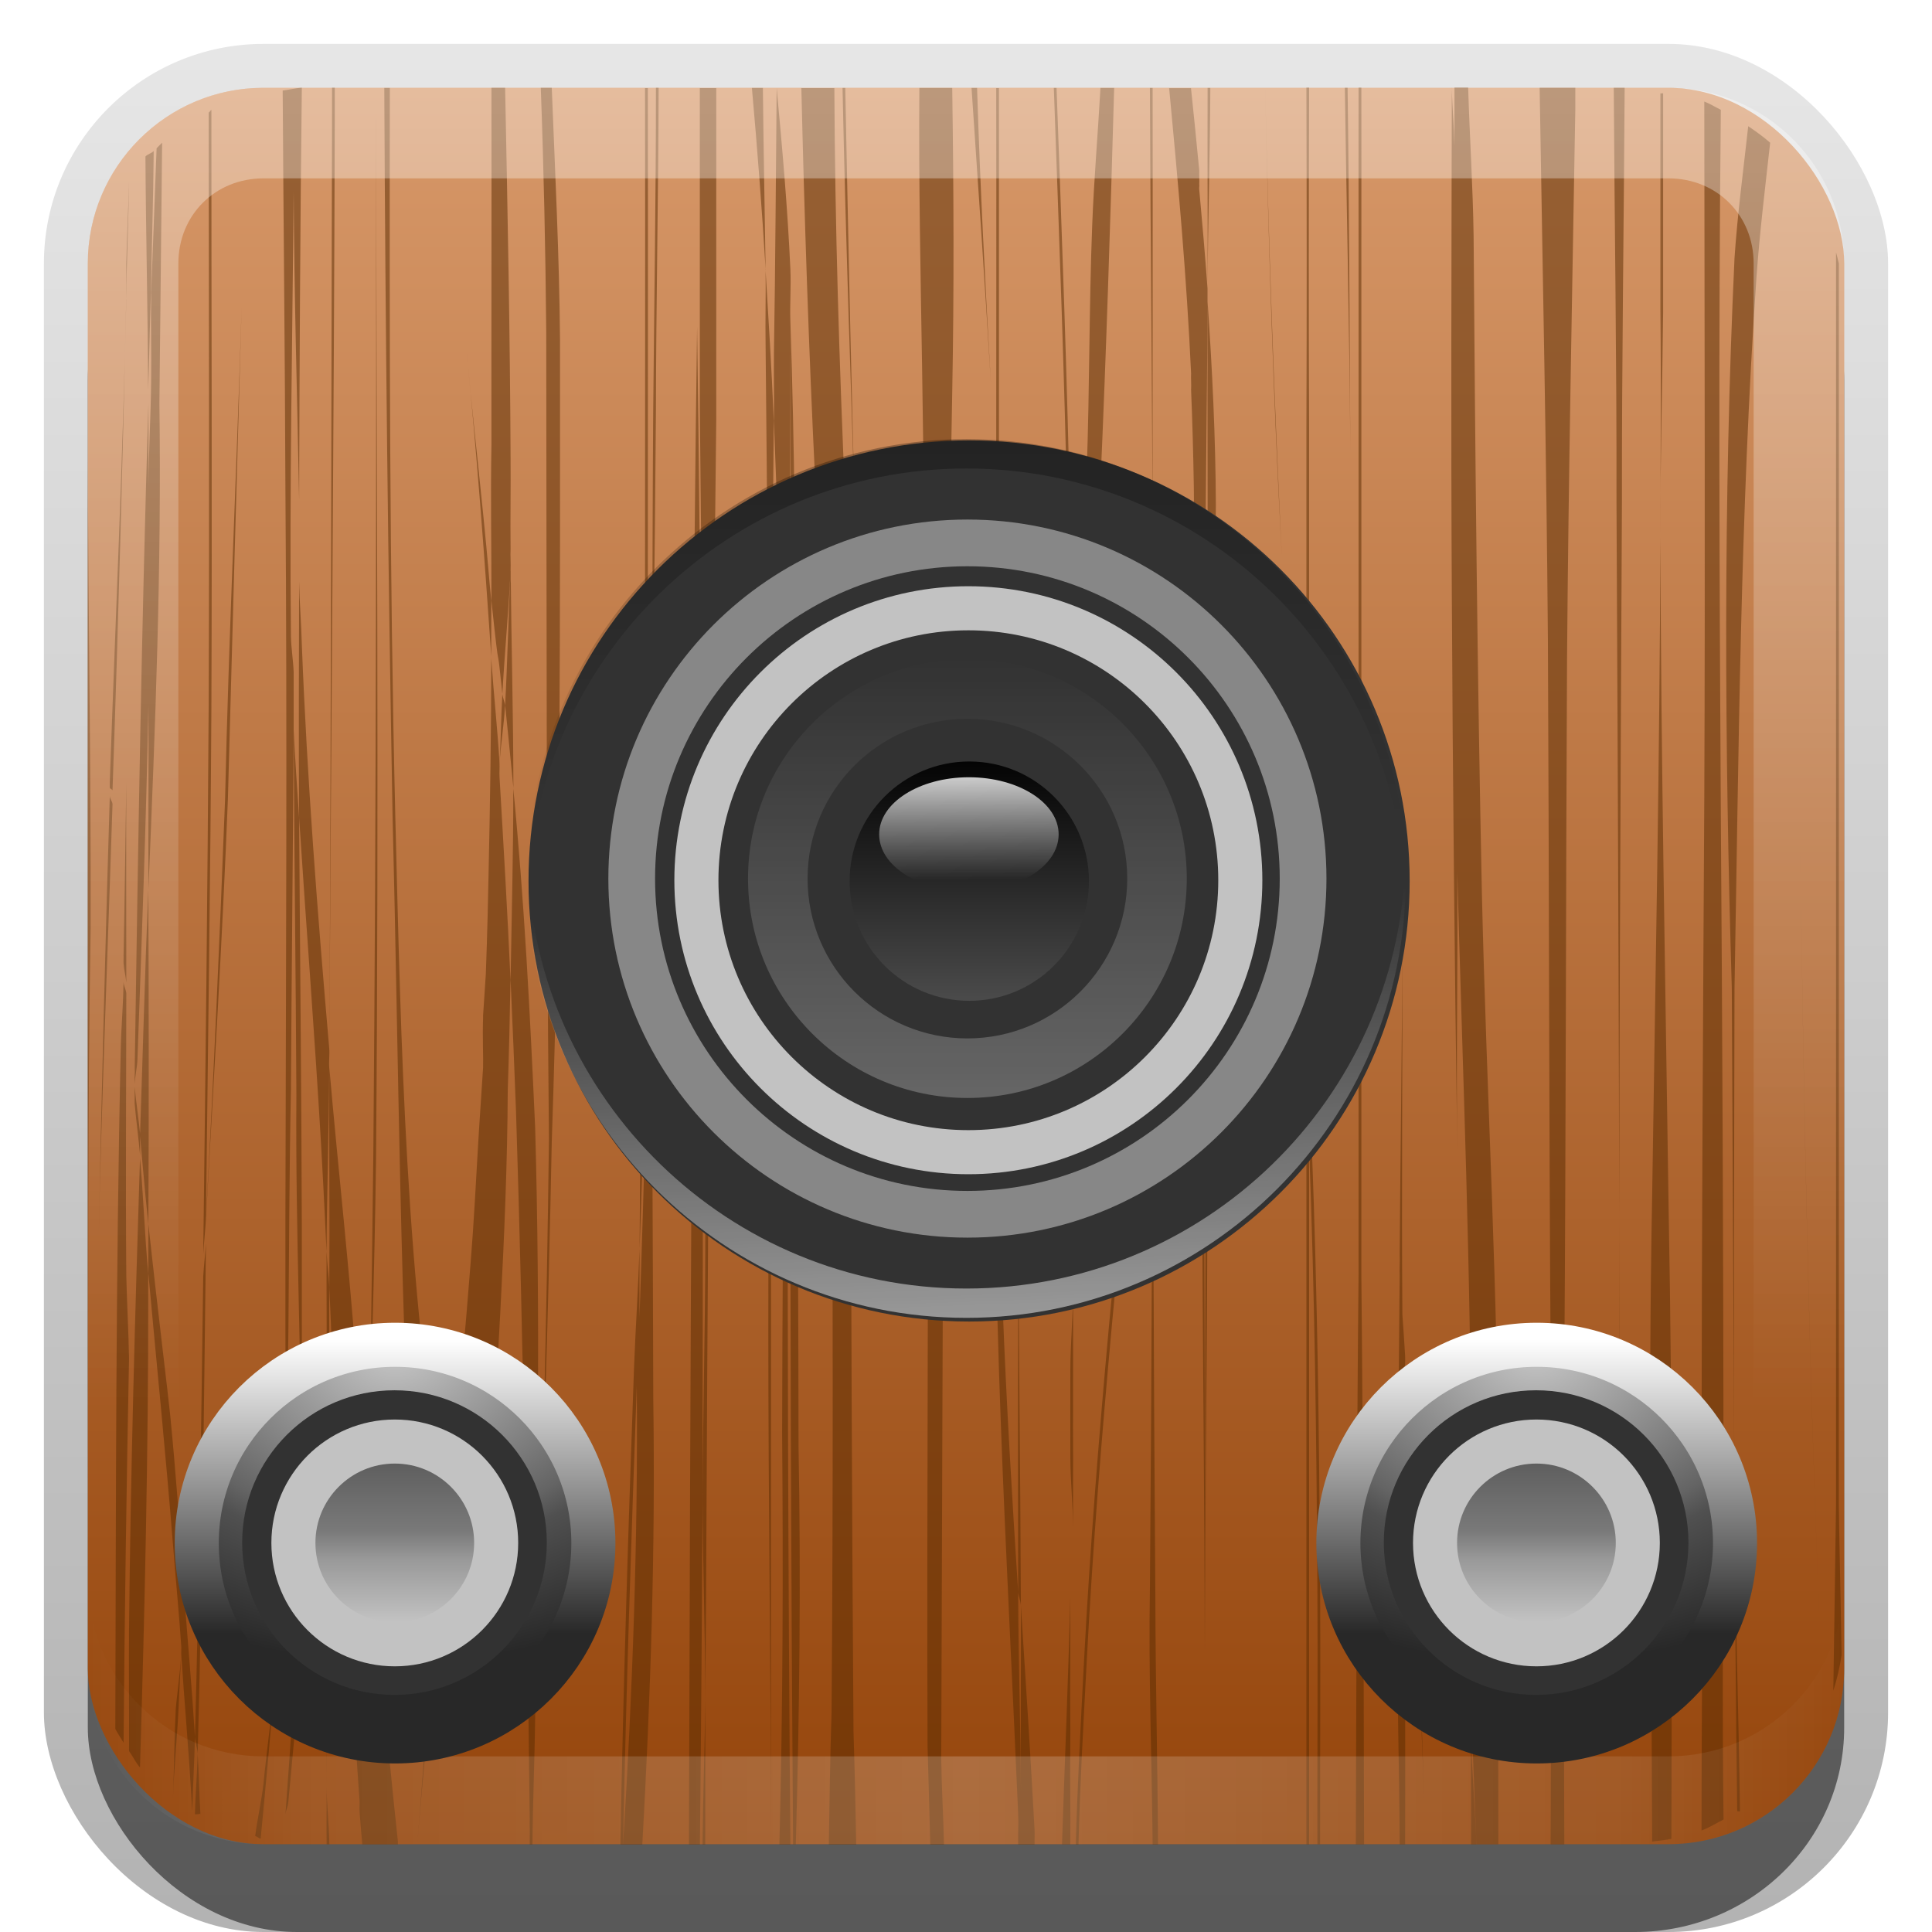 <?xml version="1.0" encoding="UTF-8"?>
<!-- Created with Inkscape (http://www.inkscape.org/) -->
<svg id="svg2" width="22" height="22" version="1.1" xmlns="http://www.w3.org/2000/svg" xmlns:cc="http://creativecommons.org/ns#" xmlns:dc="http://purl.org/dc/elements/1.1/" xmlns:rdf="http://www.w3.org/1999/02/22-rdf-syntax-ns#" xmlns:xlink="http://www.w3.org/1999/xlink">
 <defs id="defs4">
  <linearGradient id="linearGradient3335" x1="11.375" x2="11.375" y1="22" y2="-9.817" gradientUnits="userSpaceOnUse">
   <stop id="stop3330" offset="0"/>
   <stop id="stop3333" stop-opacity="0" offset="1"/>
  </linearGradient>
  <linearGradient id="linearGradient3181" x1="-3.061" x2="-3.061" y1="27.258" y2="7.254" gradientTransform="translate(11.119 -6.258)" gradientUnits="userSpaceOnUse">
   <stop id="stop3189" stop-color="#95450b" offset="0"/>
   <stop id="stop3191" stop-color="#d79869" offset="1"/>
  </linearGradient>
  <linearGradient id="linearGradient3495">
   <stop id="stop3497" stop-color="#555" offset="0"/>
   <stop id="stop3503" stop-color="#797979" offset=".44"/>
   <stop id="stop3505" stop-color="#999" offset=".578"/>
   <stop id="stop3499" stop-color="#d3d3d3" offset="1"/>
  </linearGradient>
  <linearGradient id="linearGradient3436">
   <stop id="stop3438" stop-color="#fff" offset="0"/>
   <stop id="stop3440" stop-color="#fff" stop-opacity="0" offset="1"/>
  </linearGradient>
  <linearGradient id="linearGradient3330">
   <stop id="stop3332" stop-color="#c8c8c8" offset="0"/>
   <stop id="stop3338" stop-color="#646464" offset=".564"/>
   <stop id="stop3340" stop-color="#505050" offset=".642"/>
   <stop id="stop3334" stop-color="#282828" offset="1"/>
  </linearGradient>
  <linearGradient id="linearGradient3322">
   <stop id="stop3324" stop-color="#fff" offset="0"/>
   <stop id="stop3326" stop-color="#282828" offset="1"/>
  </linearGradient>
  <filter id="filter3489">
   <feGaussianBlur id="feGaussianBlur3491" stdDeviation="0.784"/>
  </filter>
  <filter id="filter3528" x="-.12" y="-.12" width="1.24" height="1.24">
   <feGaussianBlur id="feGaussianBlur3530" stdDeviation="1.497"/>
  </filter>
  <radialGradient id="radialGradient3994" cx="71.418" cy="32.695" r="34.449" gradientTransform="matrix(-4.9336e-8 1.538 -2.138 -6.8599e-8 141.31 -77.11)" gradientUnits="userSpaceOnUse" xlink:href="#linearGradient3330"/>
  <linearGradient id="linearGradient3996" x1="74.863" x2="74.863" y1="30.972" y2="80.731" gradientUnits="userSpaceOnUse" xlink:href="#linearGradient3322"/>
  <linearGradient id="linearGradient3998" x1="61.99" x2="61.99" y1="30.972" y2="99.992" gradientUnits="userSpaceOnUse" xlink:href="#linearGradient3495"/>
  <linearGradient id="linearGradient4056" x1="60.34" x2="60.34" y1="34" y2="60.063" gradientTransform="matrix(.181 0 0 .181 -1.273 -2.149)" gradientUnits="userSpaceOnUse">
   <stop id="stop3425" offset="0"/>
   <stop id="stop3427" stop-opacity="0" offset="1"/>
  </linearGradient>
  <linearGradient id="linearGradient4058" x1="62.638" x2="61.638" y1="94" y2="65.679" gradientTransform="matrix(.181 0 0 .181 -1.273 -2.149)" gradientUnits="userSpaceOnUse" xlink:href="#linearGradient3436"/>
  <linearGradient id="linearGradient4062" x1="69.184" x2="69.184" y1="78.969" y2="49.031" gradientTransform="translate(29.5,-55)" gradientUnits="userSpaceOnUse">
   <stop id="stop3534" stop-color="#fff" offset="0"/>
   <stop id="stop3536" stop-color="#fff" stop-opacity="0" offset="1"/>
  </linearGradient>
  <linearGradient id="linearGradient4064" x1="59.141" x2="59.141" y1="31.833" y2="99.174" gradientUnits="userSpaceOnUse">
   <stop id="stop3546" stop-color="#040404" offset="0"/>
   <stop id="stop3548" stop-color="#4b4b4b" offset="1"/>
  </linearGradient>
  <linearGradient id="linearGradient4066" x1="67.288" x2="68.183" y1="31.233" y2="92.192" gradientUnits="userSpaceOnUse" xlink:href="#linearGradient3436"/>
  <linearGradient id="linearGradient3845" x1="11" x2="21" y1="19.5" y2="19.5" gradientUnits="userSpaceOnUse" spreadMethod="reflect">
   <stop id="stop3833" stop-color="#fff" offset="0"/>
   <stop id="stop3821" stop-color="#fff" stop-opacity=".498" offset=".75"/>
   <stop id="stop3835" stop-color="#fff" stop-opacity="0" offset="1"/>
  </linearGradient>
  <linearGradient id="linearGradient4007" x1="10" x2="10" y1="1" y2="16" gradientUnits="userSpaceOnUse">
   <stop id="stop3825" stop-color="#fff" offset="0"/>
   <stop id="stop3829" stop-color="#fff" stop-opacity="0" offset="1"/>
  </linearGradient>
 </defs>
 <g id="layer1">
  <g id="g3337">
   <rect id="rect3371" x=".5" y=".5" width="21" height="21.5" rx="2.5" ry="2.5" fill="url(#linearGradient3335)" opacity=".3"/>
   <rect id="rect2553" x="1" y="2" width="20" height="20" rx="2.381" ry="2.326" opacity=".5"/>
  </g>
  <rect id="rect3173" x="1" y="1" width="20" height="20" rx="2" ry="2" fill="url(#linearGradient3181)" fill-rule="evenodd"/>
  <path id="path3950" d="m3.438 1c-0.075 0.002-0.145 0.023-0.219 0.031 0.009 1.507 0.026 3.023 0.031 4.531 0.021 2.759 0.006 5.522 0 8.281 3.41e-4 0.432-6.31e-4 0.849 0 1.281 0.001 1.013 0.011 1.615-0.031 2.625 0.087-1.778 0.057-3.565 0.094-5.344 0.007-1.361 0.024-2.732 0.031-4.094 0.001-0.218-7.49e-4 -0.438 0-0.656-0.005-0.137-0.028-0.27-0.031-0.406-0.018-1.687 0.017-3.377 0.031-5.062 0.005 1.163 0.041 2.337 0.062 3.5 0.005-1.557 0.012-3.132 0.031-4.688zm-0.094 7.312c0.005 1.381 0.025 2.775 0.031 4.156-0.012 1.569 0.062 3.119 0.062 4.688 0.01-0.598-8.51e-4 -1.133 0-1.844 5.16e-4 -0.432-2.05e-4 -0.881 0-1.312-0.004-1.569-0.021-3.118-0.031-4.688-0.021-0.327-0.047-0.673-0.062-1zm0.062 1c0.081 1.24 0.178 2.479 0.25 3.719 0.008 0.141 0.038 0.676 0.062 1.219 0.005-0.699 0.028-1.395 0.031-2.094-0.006-0.072 0.006-0.147 0-0.219-0.133-1.528-0.252-3.062-0.312-4.594-0.006-0.248-0.026-0.47-0.031-0.719-0.002 0.897-0.006 1.79 0 2.688zm0.344 2.625c0.021-3.516 0.053-7.047 0.062-10.562 0.001-0.125-9.29e-4 -0.25 0-0.375h-0.031c3.61e-4 0.125-4.95e-4 0.25 0 0.375-0.01 3.52-0.01 7.042-0.031 10.562zm0 0.219c-0.005 0.83 0.006 1.67 0 2.5 0.013 0.282 0.027 0.628 0.031 0.719 0.092 1.233 0.141 2.454 0.219 3.688 0.03 0.482 0.059 0.956 0.094 1.438 0.002 0.034-0.002 0.091 0 0.125 0.009 0.125 0.021 0.25 0.031 0.375h0.406c-0.001-0.01 0.001-0.021 0-0.031-0.133-1.234-0.241-2.482-0.344-3.719 7.09e-4 -0.031-7.02e-4 -0.062 0-0.094-0.044-0.527-0.07-1.036-0.125-1.562-0.082-1.143-0.213-2.295-0.312-3.438zm0.438 5c0.03-1.331 0.078-2.637 0.094-3.969 0.035-4.058 0.003-8.129 0-12.188 0.003 4.048 0.004 8.108-0.031 12.156-0.016 1.335-0.033 2.664-0.062 4zm-0.438-2.5c-0.007-0.153-0.024-0.236-0.031-0.406-0.003 0.495 0.004 1.005 0 1.5-0.006 1.521-0.011 3.04 0 4.562-0.01-1.519 0.025-3.045 0.031-4.562 0.003-0.369-0.003-0.725 0-1.094zm-0.312 2.5c-0.004 0.241-0.022 0.463-0.031 0.75-0.03 0.919-0.088 1.833-0.156 2.75 0.006-0.044 0.025-0.081 0.031-0.125 0.101-1.117 0.13-1.213 0.156-2.344 0.008-0.345 2.02e-4 -0.686 0-1.031zm0.938-16.156c0.012 2.76 0.044 5.522 0.094 8.281 0.071 2.831 0.083 5.673 0.25 8.5 0.016 0.473-0.021 0.57 0.219 0.781 0.001-0.017 0.029-0.046 0.031-0.062-0.004-0.003 0.004-0.028 0-0.031-0.045-0.04-0.102-0.075-0.156-0.125-0.03-0.028 0.079-0.025 0.094-0.062 0.035-0.091 0.045-0.186 0.062-0.281 0.029-0.158 0.04-0.343 0.062-0.5 0.004-0.053 0.027-0.104 0.031-0.156 0.004-0.031 0.027-0.062 0.031-0.094-0.001-0.007-0.03-0.024-0.031-0.031-0.002-0.013 0.002-0.018 0-0.031-0.446-2.602-0.496-5.273-0.562-7.906-0.066-2.768-0.066-5.514-0.062-8.281h-0.062zm0.719 16.25c0.055 0.319 0.089 0.62 0.156 0.938 0.14 0.495 0.355 0.879-0.281 0.312-0.002 0.022 0.002 0.04 0 0.062 0.106 0.092 0.259 0.195 0.5 0.375 0.045 0.034 0.025-0.101 0.031-0.156 0.045-0.432 0.018-0.881 0.062-1.312 0.074-1.694 0.211-3.366 0.219-5.062 0.014-0.416 0.024-0.834 0.031-1.25-0.034-0.766-0.08-1.547-0.125-2.312-0.003-0.055 0.003-0.102 0-0.156-0.023-0.393-0.067-0.795-0.094-1.188-4.82e-4 0.815-0.013 1.654-0.031 2.469-0.004 0.193-0.013 0.655-0.031 1.125-0.01 0.156-0.021 0.313-0.031 0.469-7e-4 0.01 7.01e-4 0.021 0 0.031-0.008 0.201 0.004 0.465 0 0.562-0.02 0.325-0.044 0.644-0.062 0.969-0.05 0.89-0.053 0.931-0.125 1.812-0.058 0.712-0.144 1.446-0.219 2.156-0.008 0.055 0.008 0.101 0 0.156zm0.594-8.562c0.014-0.224 0.05-0.433 0.062-0.656-0.003-0.033-0.028-0.098-0.031-0.125-0.015 0.266-0.016 0.515-0.031 0.781zm0.031-0.781c0.026-0.467 0.071-0.939 0.094-1.406 0.004-0.083-0.004-0.167 0-0.25-0.004-0.338 0.003-0.693 0-1.031-0.006-1.406-0.034-2.814-0.062-4.219h-0.156c0.003 1.353-0.002 2.709 0 4.062-0.011 0.596 8.31e-4 1.185 0 1.781 0.113 1.058 0.044 0.282 0.125 1.062zm-0.125-1.062c-0.028-0.261-0.032-0.391-0.094-1-0.061-0.607-0.132-1.236-0.188-1.844 0.116 1.151 0.202 2.315 0.281 3.469 1.12e-4 -0.202-2.82e-4 -0.423 0-0.625zm0.219-0.344c-0.025 0.506-0.035 1.026-0.062 1.531 0.024 0.23 0.039 0.376 0.094 0.938-8.96e-4 -0.815-0.023-1.653-0.031-2.469zm0.031 2.469c7.52e-4 0.727-0.019 1.461-0.031 2.188 0.022 0.499 0.044 1.001 0.062 1.5 0.086 2.691 0.125 5.371 0.156 8.062-0.003 0.062 0.003 0.125 0 0.188 3.64e-4 0.032-4.42e-4 0.062 0 0.094h0.031c0.004-0.48 0.025-0.957 0.031-1.438 0.005-0.125-0.005-0.25 0-0.375 0.027-2.119 0.06-4.225 0-6.344-0.058-1.296-0.123-2.584-0.25-3.875zm0.25 10.219c0.08-2.061 0.148-4.125 0.188-6.188 0.105-3.034 0.094-6.09 0.094-9.125-0.008-0.966-0.056-1.91-0.094-2.875h-0.125c0.034 0.924 0.054 1.854 0.062 2.781 0.005 3.063 3.22e-4 6.125 0.031 9.188-0.026 2.076-0.074 4.144-0.156 6.219zm-1.125-0.625c-0.004-0.003-0.028 0.003-0.031 0-0.069 0.817-0.119 1.622-0.188 2.438 0.069-0.836 0.155-1.694 0.219-2.438zm2.375-17.562c0.003 1.916-2.61e-4 3.834 0 5.75-0.024 2.492-0.046 4.977-0.062 7.469 0.045-1.361 0.099-2.701 0.125-4.062 2.01e-4 -0.01-1.99e-4 -0.021 0-0.031-0.002-0.164 0.002-0.305 0-0.469-0.01-0.96-0.022-1.946-0.031-2.906-2.62e-4 -1.92 0.003-3.83 0-5.75h-0.031zm0.062 8.656c0.029-1.655 0.05-3.313 0.062-4.969 0.002-1.232 0.028-2.456 0.031-3.688h-0.031c8.62e-4 1.229-0.02 2.459-0.031 3.688-0.012 1.655-0.005 3.313-0.031 4.969zm0 0.5c-0.03 1.61-0.069 3.234-0.125 4.844 0.001-0.253-0.002-0.529 0-0.781-0.014 0.441-0.045 0.903-0.062 1.344-0.065 1.818-0.122 3.617-0.156 5.438 7e-6 -3.42e-4 0.031 3.42e-4 0.031 0 0.034-1.735 0.094-3.484 0.156-5.219 0.015 1.737-0.048 3.485-0.156 5.219h0.219c0.095-1.69 0.15-3.37 0.125-5.062-0.006-1.924-0.012-3.858-0.031-5.781zm0.562-9.156c5.22e-4 1.218-9.8e-5 2.44 0 3.656 0.031 3.202 0.073 6.392 0.062 9.594-0.002 0.915-0.026 1.835-0.031 2.75 4.05e-4 0.778 0.031 1.565 0.031 2.344 0.015-1.685 0.018-3.377 0.031-5.062 0.014-3.167 0.062-6.334 0.094-9.5 1.16e-4 -1.26-7.65e-4 -2.521 0-3.781h-0.188zm0.062 18.344c-0.005 0.554-0.026 1.102-0.031 1.656h0.031c6e-5 -0.554 4.38e-4 -1.102 0-1.656zm-0.031-2.344c-6.74e-4 -1.297 0.007-2.578 0-3.875-0.005-3.135-0.017-6.272-0.062-9.406-0.044 3.091-0.056 6.19-0.062 9.281-0.014 2.664-0.024 5.335-0.031 8h0.125c0.014-1.331 0.024-2.668 0.031-4zm0.562-16c0.061 0.681 0.115 1.381 0.156 2.062-0.01-0.686-0.024-1.376-0.031-2.062h-0.125zm0.156 2.062c0.004 0.293-0.005 0.582 0 0.875 0.041 3.747 0.036 7.472 0.031 11.219-3.38e-4 1.944 0.029 3.902 0.031 5.844-0.003-1.938-3.38e-4 -3.874 0-5.812-0.002-3.462-0.003-6.944 0.031-10.406-0.024-0.58-0.059-1.139-0.094-1.719zm0.094 1.719c0.041 1.006 0.07 2.025 0.094 3.031 0.049 2.837 0.005 5.663 0 8.5 0.013 1.556 0.009 3.13-0.031 4.688h0.125c-0.026-3.104-0.034-6.209-0.031-9.312 0.003-2.674 0.029-5.356 0.031-8.031-0.007-0.194 0.009-0.4 0-0.594-0.031-0.69-0.092-1.375-0.156-2.062-0.01 1-0.014 2-0.031 3-0.003 0.266 0.003 0.515 0 0.781zm0.188-1.125c-0.001 2.683 0.003 5.348 0 8.031-0.003 3.099 0.007 6.213 0.031 9.312h0.031c0.042-1.508 0.059-3.021 0.031-4.531-0.003-2.838-0.027-5.693-0.031-8.531-0.004-1.435-0.013-2.846-0.062-4.281zm0.125-2.656c0.035 1.477 0.084 2.962 0.156 4.438 0.101 2.206 0.164 4.417 0.188 6.625 0.016 2.481 0.019 4.957 0 7.438-0.017 0.5-0.022 1-0.031 1.5h0.312c-0.008-0.427-0.017-0.853-0.031-1.281-0.018-2.488-0.027-4.981-0.031-7.469-0.003-2.173 0.039-4.359-0.062-6.531-0.069-1.571-0.118-3.147-0.125-4.719h-0.375zm0.469 0c0.037 1.77 0.101 3.543 0.156 5.312-0.055-1.77-0.089-3.541-0.125-5.312h-0.031zm0.875 0c-0.009 1.062 0.014 2.125 0.031 3.188 0.038 2.444 0.055 4.9 0.062 7.344 0.015 2.788-0.011 5.556 0 8.344 0.01 0.374 0.022 0.751 0.031 1.125h0.156c-0.007-0.326-0.027-0.643-0.031-0.969 0.011-2.782 0.016-5.562 0.031-8.344 0.008-2.398 0.051-4.821 0.094-7.219 0.022-1.162 0.017-2.309 0-3.469h-0.375zm0.594 0c0.075 1.114 0.153 2.229 0.219 3.344-0.064-1.118-0.121-2.226-0.156-3.344h-0.062zm0.281 0c0.003 1.418-2.86e-4 2.833 0 4.25 0.003 0.051-0.003 0.105 0 0.156 4e-4 2.094 1.07e-4 4.187 0 6.281-0.069 3 0.122 5.973 0.25 8.969 0.006 0.114-0.004 0.229 0 0.344h0.031 0.156c-0.002-0.052 0.002-0.104 0-0.156-0.046-0.85-0.101-1.712-0.156-2.562 0.002 0.693-0.004 1.401 0 2.094-0.004-0.755-0.029-1.495-0.031-2.25-0.139-2.141-0.256-4.291-0.219-6.438 1.03e-4 -2.018 3.5e-4 -4.045 0-6.062-0.003-0.046 0.002-0.079 0-0.125-2.76e-4 -1.503-1.78e-4 -2.998 0-4.5h-0.031zm0.25 17.125c0.004 0.055 0.028 0.102 0.031 0.156-0.006-1.629-0.029-3.246-0.031-4.875 0.002 1.567-0.005 3.152 0 4.719zm0.406-17.125c0.059 1.655 0.123 3.315 0.156 4.969 0.009 0.665 0.025 1.335 0.031 2-2.56e-4 -0.662 8.4e-5 -1.307 0-1.969-0.033-1.66-0.096-3.34-0.156-5h-0.031zm0.531 0c-0.029 0.522-0.074 1.04-0.094 1.562-0.036 0.924-0.029 1.857-0.062 2.781-0.074 1.556-0.134 3.131-0.156 4.688-0.002-0.34-0.027-0.692-0.031-1.031 0.005 0.621-0.002 1.255 0 1.875 8.39e-4 0.225 0.031 0.431 0.031 0.656-8.63e-4 0.116-0.031 0.228-0.031 0.344 6.68e-4 0.156-6.88e-4 0.312 0 0.469 0.001 0.512 0.03 1.02 0.031 1.531 8.04e-4 0.278 3.91e-4 0.565 0 0.844 0.064-3.077 0.162-6.145 0.312-9.219 0.066-1.494 0.114-3.004 0.156-4.5h-0.156zm-0.312 13.719c-0.002 0.287-0.03 0.588-0.031 0.875 0.001 0.338-0.002 0.662 0 1 0.001 0.27 0.03 0.543 0.031 0.812 0.001-0.212-0.002-0.413 0-0.625 0.002-0.236-0.002-0.483 0-0.719 3.01e-4 -0.447-5.51e-4 -0.897 0-1.344zm0.875-13.719c0.006 1.804 0.029 3.603 0.031 5.406-0.002-1.806 0.003-3.602 0-5.406h-0.031zm0.219 0c0.103 1.087 0.2 2.159 0.25 3.25-0.003 0.062 0.004 0.125 0 0.188 0.015 0.357 0.025 0.736 0.031 1.094 0.022 2.68 0.066 5.352 0.094 8.031 0.007 1.744 0.028 3.476 0.031 5.219 0.007-3.846-0.027-7.685 0-11.531 0.004-1.273 0.026-2.54 0.031-3.812 2.22e-4 -0.052-2.04e-4 -0.104 0-0.156-0.027-0.368-0.06-0.758-0.094-1.125-0.003-0.027 0.003-0.035 0-0.062 0.002-0.048-0.002-0.108 0-0.156-0.03-0.313-0.061-0.625-0.094-0.938h-0.25zm0.438 2.281c0.003-0.761 0.028-1.52 0.031-2.281h-0.031c-0.003 0.759 0.003 1.522 0 2.281zm0 0.156c-0.005 1.273 0.004 2.571 0 3.844-0.027 3.839-0.026 7.661-0.031 11.5 0.005-1.727 0.024-3.461 0.031-5.188 0.028-2.623 0.072-5.221 0.094-7.844-0.003-0.765-0.041-1.55-0.094-2.312zm0.656-2.438c0.037 1.775 0.092 3.54 0.188 5.312-0.086-1.767-0.15-3.545-0.188-5.312zm0.469 0c0.004 1.291 0.005 2.583 0 3.875-8.1e-4 2.439 8.18e-4 4.874 0 7.312 0.004 0.106 0.027 0.207 0.031 0.312 8.16e-4 -2.541-8.45e-4 -5.084 0-7.625-0.005-1.294-0.004-2.583 0-3.875h-0.031zm0.031 11.5c-4.6e-5 0.14 4.3e-5 0.266 0 0.406-0.004-0.109-0.027-0.204-0.031-0.312-6.13e-4 1.934-3.25e-4 3.878 0 5.812 6.16e-4 0.866-8.95e-4 1.728 0 2.594h0.031c-9.01e-4 -0.865 6.16e-4 -1.729 0-2.594-2.96e-4 -1.776-4.91e-4 -3.567 0-5.344 0.065 1.767 0.083 3.225 0.094 5 0.006 0.926-0.001 1.855 0 2.781 1.09e-4 0.052-1.14e-4 0.104 0 0.156h0.031c-1.01e-4 -0.052 1.09e-4 -0.104 0-0.156-0.001-0.926 0.006-1.855 0-2.781-0.011-1.775-0.028-3.233-0.094-5-0.007-0.191-0.023-0.372-0.031-0.562zm-0.031 0.094c4.2e-5 -0.136-4.6e-5 -0.27 0-0.406-0.076-1.782-0.161-3.562-0.25-5.344 0.094 1.911 0.173 3.838 0.25 5.75zm0.438-11.594c0.019 1.375 0.053 2.75 0.062 4.125-0.009-1.373-0.012-2.751-0.031-4.125h-0.031zm0.156 0c-0.001 0.614-1.3e-5 1.229 0 1.844 2.5e-5 1.659-1e-5 3.309 0 4.969v0.156c9e-6 2.182 0 4.35 0 6.531-0.022 2.163-0.023 4.336-0.031 6.5h0.094c-0.005-2.155-0.01-4.312-0.031-6.469 0-2.067 6e-6 -4.12 0-6.188v-0.188c-7e-6 -1.774 2.9e-5 -3.539 0-5.312-1.3e-5 -0.615 0.001-1.228 0-1.844h-0.031zm1.062 0c-0.004 1.926-0.011 3.855 0 5.781 0.01 2.106 0.033 4.206 0.062 6.312-0.014-1.049 0.008-2.108 0-3.156 0.062 2.299 0.158 4.576 0.156 6.875-0.003 0.853 0.004 1.709 0 2.562 0.019 0.542 0.041 1.082 0.062 1.625h0.25c-0.004-1.315 0.004-2.622 0-3.938 6.03e-4 -2.307-0.136-4.601-0.188-6.906-0.052-2.481-0.076-4.987-0.094-7.469-0.008-0.564-0.045-1.124-0.062-1.688h-0.156c3.15e-4 0.219-3.31e-4 0.437 0 0.656-0.005-0.219-0.025-0.438-0.031-0.656zm0.281 20c-0.017-0.398-0.048-0.79-0.062-1.188-0.002 0.398 0.002 0.79 0 1.188h0.062zm0.719-20c0.034 2.098 0.078 4.183 0.094 6.281 0.014 2.7 0.012 5.425 0.031 8.125 0.007 1.87 0.008 3.726 0 5.594h0.156c-0.008-1.829-0.007-3.64 0-5.469 0.019-2.675 0.017-5.356 0.031-8.031 0.016-2.082 0.059-4.169 0.094-6.25 0.001-0.083-0.001-0.167 0-0.25h-0.406zm0.844 0c0.009 1.562 0.034 3.125 0.031 4.688 0.017 3.582 0.036 7.137 0.031 10.719-0.006-3.561 0.014-7.126 0.031-10.688-0.002-1.572 0.022-3.145 0.031-4.719h-0.125zm0.531 0.062c8.67e-4 0.824-2.21e-4 1.645 0 2.469 0.009 0.84 0.002 1.692 0 2.531-0.002-0.834 0.023-1.666 0.031-2.5-2.23e-4 -0.833 8.47e-4 -1.667 0-2.5-0.01-0.002-0.021 0.002-0.031 0zm0.5 0.094c0.002 2.639 0.011 5.268 0 7.906-0.014 2.468-0.029 4.938-0.031 7.406 0.023 1.458-0.002 2.917 0 4.375 0.086-0.032 0.169-0.084 0.25-0.125-0.017-1.342-0.004-2.687 0-4.031-0.003-2.481-0.013-4.957-0.031-7.438-0.016-2.668-0.027-5.332 0-8-0.061-0.03-0.124-0.069-0.188-0.094zm-17 0.094c-0.012 0.006-0.019 0.025-0.031 0.031 0.002 2.252 0.009 4.496 0 6.75-0.012 2.076-0.036 4.174-0.062 6.25 0.008-0.133 0.024-0.273 0.031-0.406 0.023-1.94 0.051-3.873 0.062-5.812 0.009-2.27-6.04e-4 -4.542 0-6.812zm-0.062 12.625c0.089-1.588 0.188-3.191 0.25-4.781 0.05-1.871 0.103-3.722 0.156-5.594-0.055 1.866-0.147 3.728-0.188 5.594-0.062 1.597-0.13 3.186-0.219 4.781zm17.562-12.438c-0.055 0.501-0.122 0.996-0.156 1.5-0.129 2.762-0.113 5.549-0.031 8.312 0.01 1.968 0.019 3.939 0.031 5.906-0.012-1.966-0.004-3.941 0-5.906 0.049-2.703 0.064-5.396 0.25-8.094 0.037-0.515 0.099-1.02 0.156-1.531-0.08-0.07-0.161-0.128-0.25-0.188zm-0.156 15.719c0.007 1.161 0.015 2.307 0.031 3.469 0.007-0.004 0.024 0.005 0.031 0-0.015-1.154-0.055-2.314-0.062-3.469zm-17.906-15.531c-0.022 0.02-0.041 0.042-0.062 0.062-0.02 0.554-0.042 1.101-0.062 1.656-0.005 0.335 0.004 0.665 0 1-0.004 0.396-0.028 0.792-0.031 1.188 5.67e-4 -0.312 0.001-0.626 0-0.938-0.078 2.513-0.118 5.049-0.156 7.562 0.005 0.062-0.005 0.125 0 0.188 0.003-0.092 0.028-0.189 0.031-0.281 0.048-1.341 0.099-2.689 0.125-4.031 0.004 0.699-0.003 1.395 0 2.094 0.078-1.851 0.151-3.678 0.125-5.531 4.55e-4 -0.154 0.03-2.732 0.031-2.969zm-0.156 8.5c-0.039 0.929-0.062 1.852-0.094 2.781-0.019-0.181-0.044-0.35-0.062-0.531-5.21e-4 0.058 0.002 0.129 0 0.188 0.017 0.197 0.045 0.396 0.062 0.594 0.002-0.068-0.002-0.15 0-0.219 0.009 0.086 0.051 0.604 0.094 1 0.007-1.268 0.005-2.545 0-3.812zm0 3.812c-0.001 0.195 0.001 0.368 0 0.562 0.094 1.028 0.199 2.065 0.281 3.094 0.038 0.477 0.071 0.808 0.094 1.156 0.002 0.025-0.002 0.069 0 0.094 0.035 0.536 0.083 1.044 0.125 1.781 0.007-0.279 0.024-0.565 0.031-0.844-0.034-0.554-0.084-1.103-0.125-1.656 0.002-0.035-0.002-0.057 0-0.094-0.048-0.635-0.094-1.272-0.156-1.906-0.021-0.215-0.155-1.308-0.25-2.188zm0.531 5.844c0.004 0.065 0.027 0.123 0.031 0.188 0.052-1.938 0.07-3.874 0.094-5.812-0.007 0.126-0.024 0.249-0.031 0.375-0.023 1.748-0.048 3.503-0.094 5.25zm0.031 0.188c-0.006 0.229-0.026 0.459-0.031 0.688 0.015 0.009 0.047-0.009 0.062 0-0.014-0.231-0.017-0.456-0.031-0.688zm-0.188-1.125c-0.013 0.219-0.057 0.524-0.062 0.625-0.017 0.334-0.018 0.665-0.031 1 0.011-0.335 0.046-0.665 0.062-1 0.005-0.104 0.02-0.435 0.031-0.625zm-0.375-4.344c-0.041-0.442-0.054-0.87-0.094-1.312-0.057 1.791-0.107 3.581-0.125 5.375-0.003 0.458 0.002 0.917 0 1.375 0.044 0.063 0.075 0.129 0.125 0.188 0.054-1.791 0.095-3.584 0.094-5.375 6.71e-4 -0.082-5.95e-4 -0.168 0-0.25zm0.031-11.156c0.008-0.541 0.027-1.085 0.031-1.625-0.027 0.027-0.068 0.034-0.094 0.062 0.005 0.889 0.027 1.767 0.031 2.656 0.014-0.369 0.017-0.725 0.031-1.094zm-0.25-1.281c-0.007 0.313-0.024 0.625-0.031 0.938 0.002 0.144-0.002 0.263 0 0.406 0.003-0.446 0.026-0.897 0.031-1.344zm-0.031 1.344c-0.04 1.838-0.124 3.662-0.188 5.5-8.26e-4 0.024 8.31e-4 0.039 0 0.062 0.002 0.012 0.03 0.019 0.031 0.031 0.065-1.858 0.116-3.735 0.156-5.594zm19.469-0.531c7.69e-4 0.792-9.2e-5 1.583 0 2.375 4.36e-4 3.954-7.2e-5 7.921 0 11.875-0.009 0.71-0.021 1.415-0.031 2.125 0.042-0.132 0.074-0.265 0.094-0.406-0.008-0.574-0.024-1.145-0.031-1.719-7.6e-5 -3.954 4.38e-4 -7.889 0-11.844-8.8e-5 -0.76 4.22e-4 -1.521 0-2.281-0.009-0.043-0.02-0.083-0.031-0.125zm-19.906 2.375v11.594c0.005-2.091-0.004-4.19 0.031-6.281 0.005-1.77-0.028-3.543-0.031-5.312zm17.906 0.875c-0.007 2.501-0.057 4.999-0.094 7.5-0.047 2.436-0.007 4.876 0 7.312 3.51e-4 0.01-3.51e-4 0.021 0 0.031 0.073-0.009 0.147-0.016 0.219-0.031 0.007-2.389 0.014-4.768-0.031-7.156-0.036-2.553-0.087-5.103-0.094-7.656zm-17.469 2.781c-0.01 0.656-0.018 1.313-0.031 1.969 0.002 0.031-0.002 0.063 0 0.094 0.005 0.074 0.025 0.145 0.031 0.219 5.15e-4 -0.762-0.003-1.519 0-2.281zm-0.188 0.156c-0.041 1.31-0.102 3.695-0.125 4.969 0.023-1.256 0.115-3.558 0.156-4.875-0.003-0.038-0.029-0.056-0.031-0.094zm19.25 0.594c0.037 2.941 0.098 5.873 0.219 8.812-0.12-2.929-0.181-5.881-0.219-8.812zm-7.375 0.5c-0.001 2.656-0.009 5.282-0.031 7.938-0.017 0.963 0.022 1.943 0.031 2.906h0.062c-0.006-0.949-0.03-1.896-0.031-2.844-0.02-2.671-0.029-5.329-0.031-8zm0 0c-0.034 0.381-0.09 0.744-0.125 1.125-0.25 2.531-0.522 5.085-0.656 7.625-0.043 0.819-0.076 1.449-0.094 2.094h0.031c0.016-0.656 0.051-1.28 0.094-2.094 0.134-2.54 0.406-5.063 0.656-7.594 0.036-0.389 0.059-0.767 0.094-1.156zm2.844 0.562c-0.003 1.183-0.023 2.38-0.031 3.562 0.004 0.067-0.004 0.183 0 0.25-0.01 1.294-0.026 2.581-0.031 3.875 4.96e-4 0.865 0.028 1.729 0.031 2.594h0.062c0.003-0.832-4.24e-4 -1.667 0-2.5-0.004-0.961 0.007-1.914 0-2.875-0.003-0.053 0.003-0.137 0-0.188-0.007-0.125-0.019-0.301-0.031-0.469-0.011-1.417 0.003-2.833 0-4.25zm0.031 4.906c0.019 0.354 0.028 0.678 0.062 1.312 0.056 1.185 0.113 2.378 0.156 3.562-0.043-1.187-0.064-2.376-0.125-3.562-0.034-0.636-0.074-0.943-0.094-1.312zm-14.594-4.438c-0.002 0.248-0.026 0.501-0.031 0.75-0.058 2.581-0.054 5.168-0.062 7.75 0.028 0.051 0.063 0.107 0.094 0.156 0.012-1.462 0.033-2.915 0.062-4.375-0.005-0.304-0.024-0.633-0.031-0.938-0.009-1.08-4.74e-4 -2.139 0-3.219-0.003-0.041-0.028-0.084-0.031-0.125zm10.781 7c-0.022 0.939-0.063 1.874-0.094 2.812h0.094c0.005-0.355-0.005-0.708 0-1.062 0.004-0.297-0.004-0.578 0-0.875-4.08e-4 -0.293-8.01e-4 -0.581 0-0.875zm-9.062 1c-0.033 0.361-0.084 0.7-0.125 1.125-0.023 0.199-0.069 0.395-0.094 0.594 0.023 0.006 0.04 0.026 0.062 0.031 0.054-0.584 0.113-1.164 0.156-1.75zm0.594 1.156c0.002 0.22-0.003 0.436 0 0.656h0.031c-0.002-0.219-0.03-0.438-0.031-0.656z" fill="#582b00" fill-rule="evenodd" opacity=".5"/>
  <path id="rect3050" d="m3 1c-1.108 0-2 0.892-2 2v16c0 1.108 0.892 2 2 2h16c1.108 0 2-0.892 2-2v-16c0-1.108-0.892-2-2-2h-16zm0 1.031h16c0.55 0 0.969 0.419 0.969 0.969v16c0 0.55-0.419 0.969-0.969 0.969h-16c-0.55 0-0.969-0.419-0.969-0.969v-16c0-0.55 0.419-0.969 0.969-0.969z" fill="url(#linearGradient4007)" fill-rule="evenodd" opacity=".35"/>
  <path id="path3235" d="m3 21c-1.108 0-2-0.892-2-2v-1c0 1.108 0.892 2 2 2h16c1.108 0 2-0.892 2-2v1c0 1.108-0.892 2-2 2h-16z" fill="url(#linearGradient3845)" fill-rule="evenodd" opacity=".2"/>
 </g>
 <g id="layer2">
  <g id="g3988" transform="matrix(.998 0 0 .998 .05 -.01)">
   <g id="g3697" transform="matrix(.168 0 0 .168 6.471 -7.394)" fill-rule="evenodd">
    <path id="path3642" transform="matrix(.401 0 0 .401 -40.625 122.64)" d="m105.01 65.421c0 18.55-15.038 33.588-33.588 33.588s-33.588-15.038-33.588-33.588 15.038-33.588 33.588-33.588 33.588 15.038 33.588 33.588z" fill="url(#radialGradient3994)" stroke="url(#linearGradient3996)" stroke-linejoin="round" stroke-width="7.464"/>
    <path id="path3644" transform="matrix(.308 0 0 .308 -34.022 128.69)" d="m105.01 65.421c0 18.55-15.038 33.588-33.588 33.588s-33.588-15.038-33.588-33.588 15.038-33.588 33.588-33.588 33.588 15.038 33.588 33.588z" fill="#323232"/>
    <path id="path3652" transform="matrix(.205 0 0 .205 -26.645 135.45)" d="m105.01 65.421c0 18.55-15.038 33.588-33.588 33.588s-33.588-15.038-33.588-33.588 15.038-33.588 33.588-33.588 33.588 15.038 33.588 33.588z" fill="url(#linearGradient3998)" stroke="#c2c2c2" stroke-linejoin="round" stroke-width="14.595"/>
   </g>
  </g>
  <g id="g4041" transform="matrix(.922 0 0 .922 1.506 1.313)" fill-rule="evenodd">
   <path id="path3320" transform="matrix(.21 0 0 .21 -4.696 -4.313)" d="m105.01 65.421c0 18.55-15.038 33.588-33.588 33.588s-33.588-15.038-33.588-33.588 15.038-33.588 33.588-33.588 33.588 15.038 33.588 33.588z" fill="url(#radialGradient3994)" stroke="url(#linearGradient3996)" stroke-linejoin="round" stroke-width="5.167"/>
   <path id="path3412" transform="matrix(.162 0 0 .162 -1.235 -1.142)" d="m105.01 65.421c0 18.55-15.038 33.588-33.588 33.588s-33.588-15.038-33.588-33.588 15.038-33.588 33.588-33.588 33.588 15.038 33.588 33.588z" fill="#323232"/>
   <path id="path3418" d="m10.302 4c-2.995 0-5.426 2.431-5.426 5.426 0 0.061 0.004 0.12 0.006 0.181 0.096-2.911 2.486-5.245 5.42-5.245 2.934 0 5.324 2.334 5.42 5.245 0.002-0.061 0.006-0.12 0.006-0.181 0-2.995-2.431-5.426-5.426-5.426z" fill="url(#linearGradient4056)" opacity=".3"/>
   <path id="path3431" d="m4.882 9.245c-0.002 0.061-0.006 0.12-0.006 0.181 0 2.995 2.431 5.426 5.426 5.426s5.426-2.431 5.426-5.426c0-0.061-0.004-0.12-0.006-0.181-0.096 2.911-2.486 5.245-5.42 5.245-2.934 0-5.324-2.334-5.42-5.245z" fill="url(#linearGradient4058)" opacity=".5"/>
   <path id="path3444" transform="matrix(.181 0 0 .181 -6.609 7.798)" d="m93.5-15.5c-13.523 0-24.5 10.977-24.5 24.5 0 13.523 10.977 24.5 24.5 24.5 13.523 0 24.5-10.977 24.5-24.5s-10.977-24.5-24.5-24.5zm0 3.188c11.767 1e-6 21.312 9.546 21.312 21.312 0 11.767-9.546 21.312-21.312 21.312-11.767 1e-6 -21.312-9.546-21.312-21.312-1e-6 -11.767 9.546-21.312 21.312-21.312z" fill="#b7b7b7" filter="url(#filter3489)" opacity=".8"/>
   <path id="path3493" transform="matrix(.1 0 0 .1 3.184 2.905)" d="m105.01 65.421c0 18.55-15.038 33.588-33.588 33.588s-33.588-15.038-33.588-33.588 15.038-33.588 33.588-33.588 33.588 15.038 33.588 33.588z" fill="url(#linearGradient3998)" stroke="#c2c2c2" stroke-linejoin="round" stroke-width="5.444"/>
   <path id="path3507" transform="matrix(.181 0 0 .181 -6.609 7.798)" d="m93.5-5.969c-8.266 0-14.969 6.703-14.969 14.969 0 8.266 6.703 14.969 14.969 14.969 8.266 0 14.969-6.703 14.969-14.969s-6.703-14.969-14.969-14.969zm0 4.062c6.021-2e-6 10.906 4.885 10.906 10.906 0 6.021-4.885 10.906-10.906 10.906-6.021 1e-6 -10.906-4.885-10.906-10.906 1e-6 -6.021 4.885-10.906 10.906-10.906z" fill="url(#linearGradient4062)" filter="url(#filter3528)" opacity=".5"/>
   <path id="path3540" transform="matrix(.044 0 0 .044 7.195 6.58)" d="m105.01 65.421c0 18.55-15.038 33.588-33.588 33.588s-33.588-15.038-33.588-33.588 15.038-33.588 33.588-33.588 33.588 15.038 33.588 33.588z" fill="url(#linearGradient4064)"/>
   <path id="path3552" transform="matrix(.033 0 0 .021 7.976 7.507)" d="m105.01 65.421c0 18.55-15.038 33.588-33.588 33.588s-33.588-15.038-33.588-33.588 15.038-33.588 33.588-33.588 33.588 15.038 33.588 33.588z" fill="url(#linearGradient4066)" opacity=".8"/>
  </g>
  <g id="g4000" transform="matrix(.998 0 0 .998 13.05 -.01)">
   <g id="g4002" transform="matrix(.168 0 0 .168 6.471 -7.394)" fill-rule="evenodd">
    <path id="path4004" transform="matrix(.401 0 0 .401 -40.625 122.64)" d="m105.01 65.421c0 18.55-15.038 33.588-33.588 33.588s-33.588-15.038-33.588-33.588 15.038-33.588 33.588-33.588 33.588 15.038 33.588 33.588z" fill="url(#radialGradient3994)" stroke="url(#linearGradient3996)" stroke-linejoin="round" stroke-width="7.464"/>
    <path id="path4006" transform="matrix(.308 0 0 .308 -34.022 128.69)" d="m105.01 65.421c0 18.55-15.038 33.588-33.588 33.588s-33.588-15.038-33.588-33.588 15.038-33.588 33.588-33.588 33.588 15.038 33.588 33.588z" fill="#323232"/>
    <path id="path4008" transform="matrix(.205 0 0 .205 -26.645 135.45)" d="m105.01 65.421c0 18.55-15.038 33.588-33.588 33.588s-33.588-15.038-33.588-33.588 15.038-33.588 33.588-33.588 33.588 15.038 33.588 33.588z" fill="url(#linearGradient3998)" stroke="#c2c2c2" stroke-linejoin="round" stroke-width="14.595"/>
   </g>
  </g>
 </g>
</svg>
